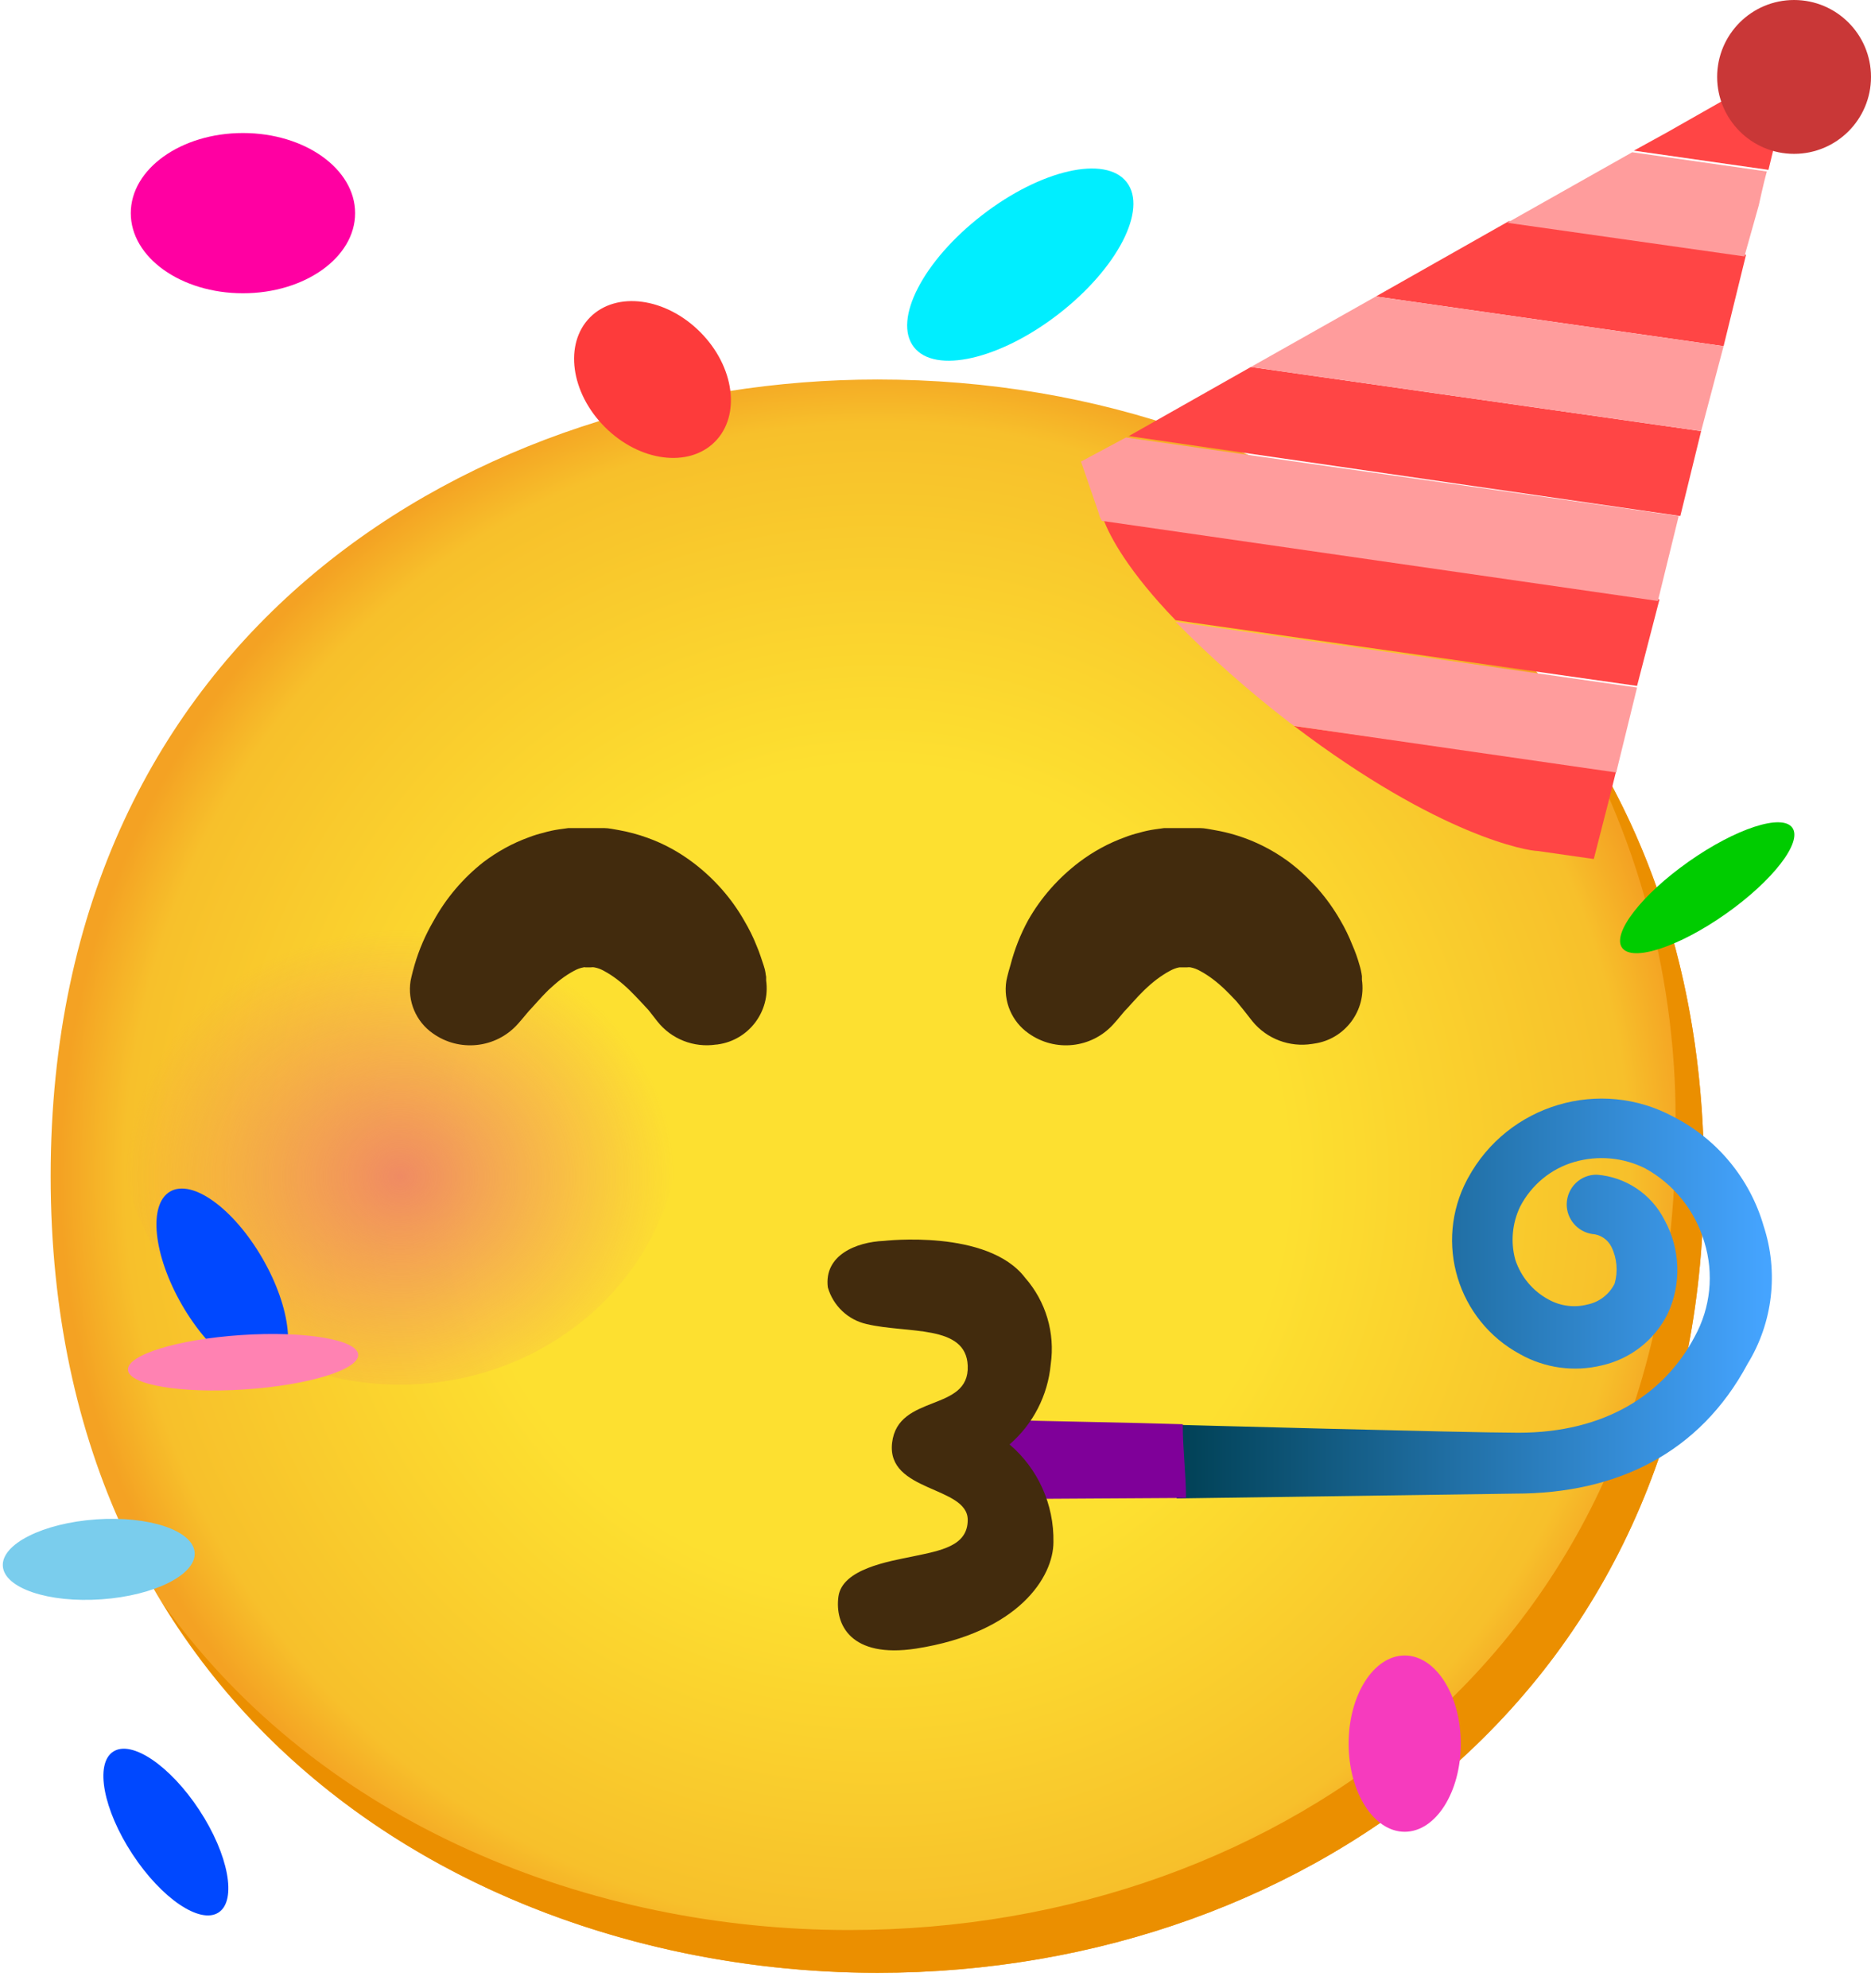 <svg width="80" height="85" viewBox="0 0 80 85" fill="none" xmlns="http://www.w3.org/2000/svg">
<path d="M37.52 84.343C20.522 84.343 2.166 73.682 2.166 50.284C2.166 26.886 20.522 16.225 37.52 16.225C46.962 16.225 55.677 19.328 62.138 24.995C69.14 31.216 72.861 39.986 72.861 50.284C72.861 60.581 69.14 69.297 62.138 75.511C55.677 81.177 46.9 84.343 37.52 84.343Z" fill="url(#paint0_radial_11_202)"/>
<path d="M66.701 30.038C70.045 35.587 71.758 41.973 71.641 48.455C71.641 58.732 67.921 67.468 60.918 73.682C54.457 79.348 45.687 82.514 36.301 82.514C25.297 82.514 13.739 78.04 6.949 68.537C13.506 79.3 25.832 84.343 37.52 84.343C46.9 84.343 55.677 81.178 62.138 75.511C69.14 69.29 72.861 60.582 72.861 50.284C72.861 42.521 70.744 35.622 66.701 30.038Z" fill="#EB8F00"/>
<path opacity="0.8" d="M17.103 59.197C23.725 59.197 29.093 54.136 29.093 47.892C29.093 41.649 23.725 36.587 17.103 36.587C10.481 36.587 5.113 41.649 5.113 47.892C5.113 54.136 10.481 59.197 17.103 59.197Z" fill="url(#paint1_radial_11_202)"/>
<path opacity="0.8" d="M58.486 59.197C65.108 59.197 70.476 54.136 70.476 47.892C70.476 41.649 65.108 36.587 58.486 36.587C51.864 36.587 46.496 41.649 46.496 47.892C46.496 54.136 51.864 59.197 58.486 59.197Z" fill="url(#paint2_radial_11_202)"/>
<path d="M10.388 12.538C13.037 12.538 15.184 11.005 15.184 9.113C15.184 7.221 13.037 5.687 10.388 5.687C7.739 5.687 5.592 7.221 5.592 9.113C5.592 11.005 7.739 12.538 10.388 12.538Z" fill="#FF00A2"/>
<path d="M30.564 18.89C31.688 17.766 31.406 15.662 29.934 14.191C28.463 12.719 26.359 12.437 25.235 13.561C24.111 14.685 24.393 16.789 25.865 18.26C27.336 19.732 29.44 20.014 30.564 18.89Z" fill="#FD3B3B"/>
<path d="M45.261 13.426C47.774 11.48 49.08 8.957 48.176 7.79C47.273 6.623 44.503 7.254 41.99 9.2C39.476 11.145 38.171 13.669 39.074 14.836C39.977 16.003 42.747 15.372 45.261 13.426Z" fill="#00EEFF"/>
<path d="M11.73 58.654C12.68 58.105 12.454 55.933 11.224 53.803C9.994 51.673 8.227 50.391 7.276 50.94C6.326 51.489 6.553 53.66 7.782 55.79C9.012 57.92 10.78 59.202 11.73 58.654Z" fill="#0048FF"/>
<path d="M60.062 78.313C61.386 78.313 62.46 76.626 62.46 74.545C62.46 72.464 61.386 70.777 60.062 70.777C58.738 70.777 57.664 72.464 57.664 74.545C57.664 76.626 58.738 78.313 60.062 78.313Z" fill="#F63BBE"/>
<path d="M73.786 39.074C75.797 37.658 77.074 36.009 76.638 35.39C76.203 34.771 74.219 35.417 72.208 36.833C70.197 38.249 68.92 39.898 69.355 40.517C69.791 41.136 71.774 40.49 73.786 39.074Z" fill="#00CC00"/>
<path d="M9.347 81.763C10.138 81.245 9.769 79.285 8.524 77.387C7.278 75.488 5.627 74.37 4.837 74.889C4.046 75.408 4.414 77.368 5.66 79.266C6.905 81.164 8.556 82.282 9.347 81.763Z" fill="#0048FF"/>
<path d="M4.343 68.375C6.608 68.215 8.39 67.319 8.323 66.376C8.256 65.432 6.365 64.797 4.101 64.958C1.836 65.119 0.054 66.014 0.121 66.958C0.188 67.901 2.078 68.536 4.343 68.375Z" fill="#7ACDED"/>
<path d="M10.47 59.402C13.188 59.221 15.357 58.554 15.315 57.912C15.272 57.27 13.033 56.896 10.315 57.077C7.596 57.258 5.427 57.925 5.47 58.567C5.513 59.209 7.751 59.583 10.47 59.402Z" fill="#FF82B2"/>
<path d="M75.409 52.414C74.827 50.4 73.436 48.714 71.573 47.755C68.421 46.042 64.474 47.214 62.768 50.366C62.755 50.386 62.748 50.407 62.734 50.427C61.309 53.113 62.316 56.45 64.995 57.895C66.057 58.492 67.304 58.663 68.489 58.375C69.709 58.101 70.737 57.299 71.299 56.183C71.908 54.895 71.853 53.387 71.162 52.14C70.6 51.044 69.51 50.318 68.284 50.222C67.578 50.208 67.003 50.77 66.989 51.476C66.982 52.113 67.448 52.661 68.078 52.757C68.428 52.777 68.743 52.99 68.9 53.305C69.14 53.791 69.188 54.36 69.037 54.881C68.805 55.34 68.38 55.669 67.873 55.772C67.318 55.915 66.728 55.84 66.228 55.566C65.543 55.203 65.029 54.586 64.79 53.853C64.584 53.099 64.659 52.298 64.995 51.592C65.475 50.66 66.317 49.961 67.325 49.674C68.332 49.386 69.401 49.482 70.339 49.948C71.566 50.619 72.477 51.757 72.874 53.099C73.292 54.449 73.142 55.908 72.463 57.142C71.162 59.608 68.626 61.253 64.927 61.253C62.803 61.253 50.161 60.91 50.161 60.91L50.312 64.062L64.79 63.856C69.106 63.856 72.669 62.143 74.724 58.306C75.807 56.539 76.053 54.381 75.409 52.414Z" fill="url(#paint3_linear_11_202)"/>
<path d="M41.905 62.554C42.323 63 42.645 63.521 42.865 64.089L50.71 64.041C50.71 63.014 50.573 61.986 50.573 60.89C48.517 60.821 44.283 60.753 42.967 60.705C42.776 61.41 42.399 62.054 41.864 62.554H41.905Z" fill="#7F0099"/>
<path d="M65.749 36.382L68.147 36.725L68.763 34.327L69.106 32.956L55.334 31.038C61.569 35.765 65.338 36.382 65.749 36.382Z" fill="#FF4545"/>
<path d="M76.78 2.535L71.23 5.687L69.86 6.44L75.615 7.262C76.026 5.55 76.78 2.535 76.78 2.535Z" fill="#FF4545"/>
<path d="M64.516 9.455L58.829 12.675L73.697 14.799L74.656 10.894L64.516 9.455Z" fill="#FF4545"/>
<path d="M48.277 18.636H48.209L71.847 22.062L72.737 18.431L53.484 15.69L48.277 18.636Z" fill="#FF4545"/>
<path d="M50.264 26.516L69.997 29.325L70.956 25.625L47.181 22.199C47.455 22.953 48.277 24.46 50.264 26.516Z" fill="#FF4545"/>
<path d="M53.484 15.69L72.737 18.431L73.697 14.799L58.829 12.675L53.484 15.69Z" fill="#FF9C9C"/>
<path d="M75.204 8.77C75.204 8.77 75.409 7.811 75.546 7.331L69.791 6.509L64.447 9.524L74.587 10.963L75.204 8.77Z" fill="#FF9C9C"/>
<path d="M46.222 19.733L46.975 21.925C47.003 22.049 47.051 22.165 47.112 22.268L70.887 25.694L71.778 22.062L48.14 18.705L46.222 19.733Z" fill="#FF9C9C"/>
<path d="M55.06 30.832C55.129 30.901 55.266 30.97 55.334 31.038L69.106 33.025L69.997 29.394L50.264 26.584C51.765 28.105 53.368 29.524 55.06 30.832Z" fill="#FF9C9C"/>
<path d="M76.711 6.577C78.528 6.577 80 5.105 80 3.289C80 1.472 78.528 0 76.711 0C74.895 0 73.422 1.472 73.422 3.289C73.422 5.105 74.895 6.577 76.711 6.577Z" fill="#C93737"/>
<path d="M43.166 61.753C44.173 60.883 44.804 59.656 44.927 58.327C45.119 56.991 44.721 55.641 43.831 54.627C42.234 52.531 37.794 53.051 37.794 53.051C36.602 53.099 35.225 53.668 35.396 55.038C35.623 55.826 36.26 56.429 37.054 56.607C38.809 57.025 41.309 56.607 41.378 58.389C41.46 60.389 38.391 59.567 38.144 61.684C37.897 63.802 41.378 63.521 41.378 64.98C41.378 66.097 40.234 66.289 39.028 66.542C37.993 66.755 36.006 67.077 35.849 68.262C35.691 69.447 36.369 70.907 39.165 70.482C43.563 69.797 45.043 67.406 45.043 65.926C45.071 64.322 44.386 62.794 43.166 61.753Z" fill="#422B0D"/>
<path d="M28.106 43.665L28.004 43.535L27.73 43.185L27.38 42.808C27.243 42.658 27.079 42.493 26.914 42.329C26.743 42.164 26.565 42.007 26.373 41.863C26.202 41.733 26.023 41.616 25.832 41.513C25.701 41.438 25.558 41.383 25.407 41.356C25.359 41.349 25.318 41.349 25.27 41.356C25.27 41.356 25.27 41.356 25.215 41.356H25.338H24.982H25.03C25.003 41.349 24.982 41.349 24.955 41.356C24.804 41.383 24.66 41.438 24.53 41.513C24.338 41.616 24.16 41.733 23.989 41.863C23.81 42 23.625 42.164 23.447 42.329C23.112 42.658 22.817 43.014 22.611 43.226L22.282 43.617L22.132 43.788C21.2 44.823 19.638 44.987 18.507 44.179C17.788 43.678 17.418 42.808 17.555 41.938C17.555 41.938 17.603 41.678 17.726 41.253C17.918 40.595 18.192 39.965 18.535 39.376C19.069 38.403 19.795 37.546 20.666 36.861C21.262 36.409 21.919 36.046 22.625 35.792C22.817 35.717 23.023 35.655 23.221 35.607C23.447 35.539 23.673 35.491 23.906 35.457L24.304 35.402H24.633H24.989H25.496H25.825C26.037 35.402 26.256 35.457 26.469 35.491C26.887 35.566 27.291 35.676 27.688 35.82C28.394 36.073 29.052 36.436 29.648 36.889C30.532 37.56 31.279 38.403 31.827 39.369C32.025 39.705 32.204 40.061 32.347 40.424C32.478 40.725 32.574 41.047 32.656 41.287C32.738 41.527 32.731 41.644 32.758 41.76V41.918C32.944 43.24 32.019 44.467 30.696 44.651C30.669 44.658 30.641 44.658 30.621 44.658C29.669 44.802 28.702 44.425 28.106 43.665Z" fill="#422B0D"/>
<path d="M53.553 43.665L53.45 43.535L53.176 43.185L52.868 42.808C52.731 42.658 52.566 42.493 52.402 42.329C52.231 42.164 52.053 42.007 51.861 41.863C51.689 41.733 51.511 41.616 51.319 41.513C51.189 41.438 51.045 41.383 50.901 41.356C50.853 41.349 50.812 41.349 50.764 41.356C50.764 41.356 50.723 41.356 50.71 41.356H50.812H50.456H50.504H50.429C50.285 41.383 50.141 41.438 50.011 41.513C49.819 41.616 49.641 41.733 49.469 41.863C49.278 42.007 49.099 42.164 48.928 42.329C48.586 42.658 48.298 43.014 48.086 43.226L47.757 43.617L47.606 43.788C46.674 44.823 45.112 44.987 43.981 44.179C43.262 43.678 42.892 42.808 43.029 41.938C43.029 41.938 43.077 41.678 43.207 41.253C43.379 40.589 43.632 39.944 43.961 39.342C44.509 38.375 45.256 37.533 46.14 36.861C46.736 36.409 47.4 36.046 48.106 35.792C48.298 35.717 48.497 35.655 48.695 35.607C48.921 35.539 49.148 35.491 49.38 35.457L49.778 35.402H50.107H50.463H50.97H51.299C51.518 35.402 51.73 35.457 51.943 35.491C53.101 35.69 54.19 36.162 55.129 36.861C56.013 37.533 56.753 38.375 57.308 39.342C57.506 39.677 57.678 40.033 57.822 40.397C57.945 40.678 58.048 40.965 58.13 41.26C58.178 41.417 58.212 41.575 58.233 41.733V41.89C58.425 43.206 57.506 44.432 56.191 44.617C56.163 44.624 56.136 44.624 56.102 44.631C55.143 44.782 54.17 44.419 53.553 43.665Z" fill="#422B0D"/>
<defs>
<radialGradient id="paint0_radial_11_202" cx="0" cy="0" r="1" gradientUnits="userSpaceOnUse" gradientTransform="translate(37.514 50.284) scale(34.709 34.709)">
<stop offset="0.5" stop-color="#FDE030"/>
<stop offset="0.92" stop-color="#F7C02B"/>
<stop offset="1" stop-color="#F4A223"/>
</radialGradient>
<radialGradient id="paint1_radial_11_202" cx="0" cy="0" r="1" gradientUnits="userSpaceOnUse" gradientTransform="translate(17.103 50.303) scale(13.051 11.719)">
<stop stop-color="#ED7770"/>
<stop offset="0.9" stop-color="#ED7770" stop-opacity="0"/>
</radialGradient>
<radialGradient id="paint2_radial_11_202" cx="0" cy="0" r="1" gradientUnits="userSpaceOnUse" gradientTransform="translate(80.63 802.241) scale(13.313)">
<stop stop-color="#ED7770"/>
<stop offset="0.9" stop-color="#ED7770" stop-opacity="0"/>
</radialGradient>
<linearGradient id="paint3_linear_11_202" x1="50.257" y1="55.515" x2="75.738" y2="55.515" gradientUnits="userSpaceOnUse">
<stop stop-color="#004054"/>
<stop offset="0.99" stop-color="#45A4FF"/>
</linearGradient>
</defs>
</svg>
